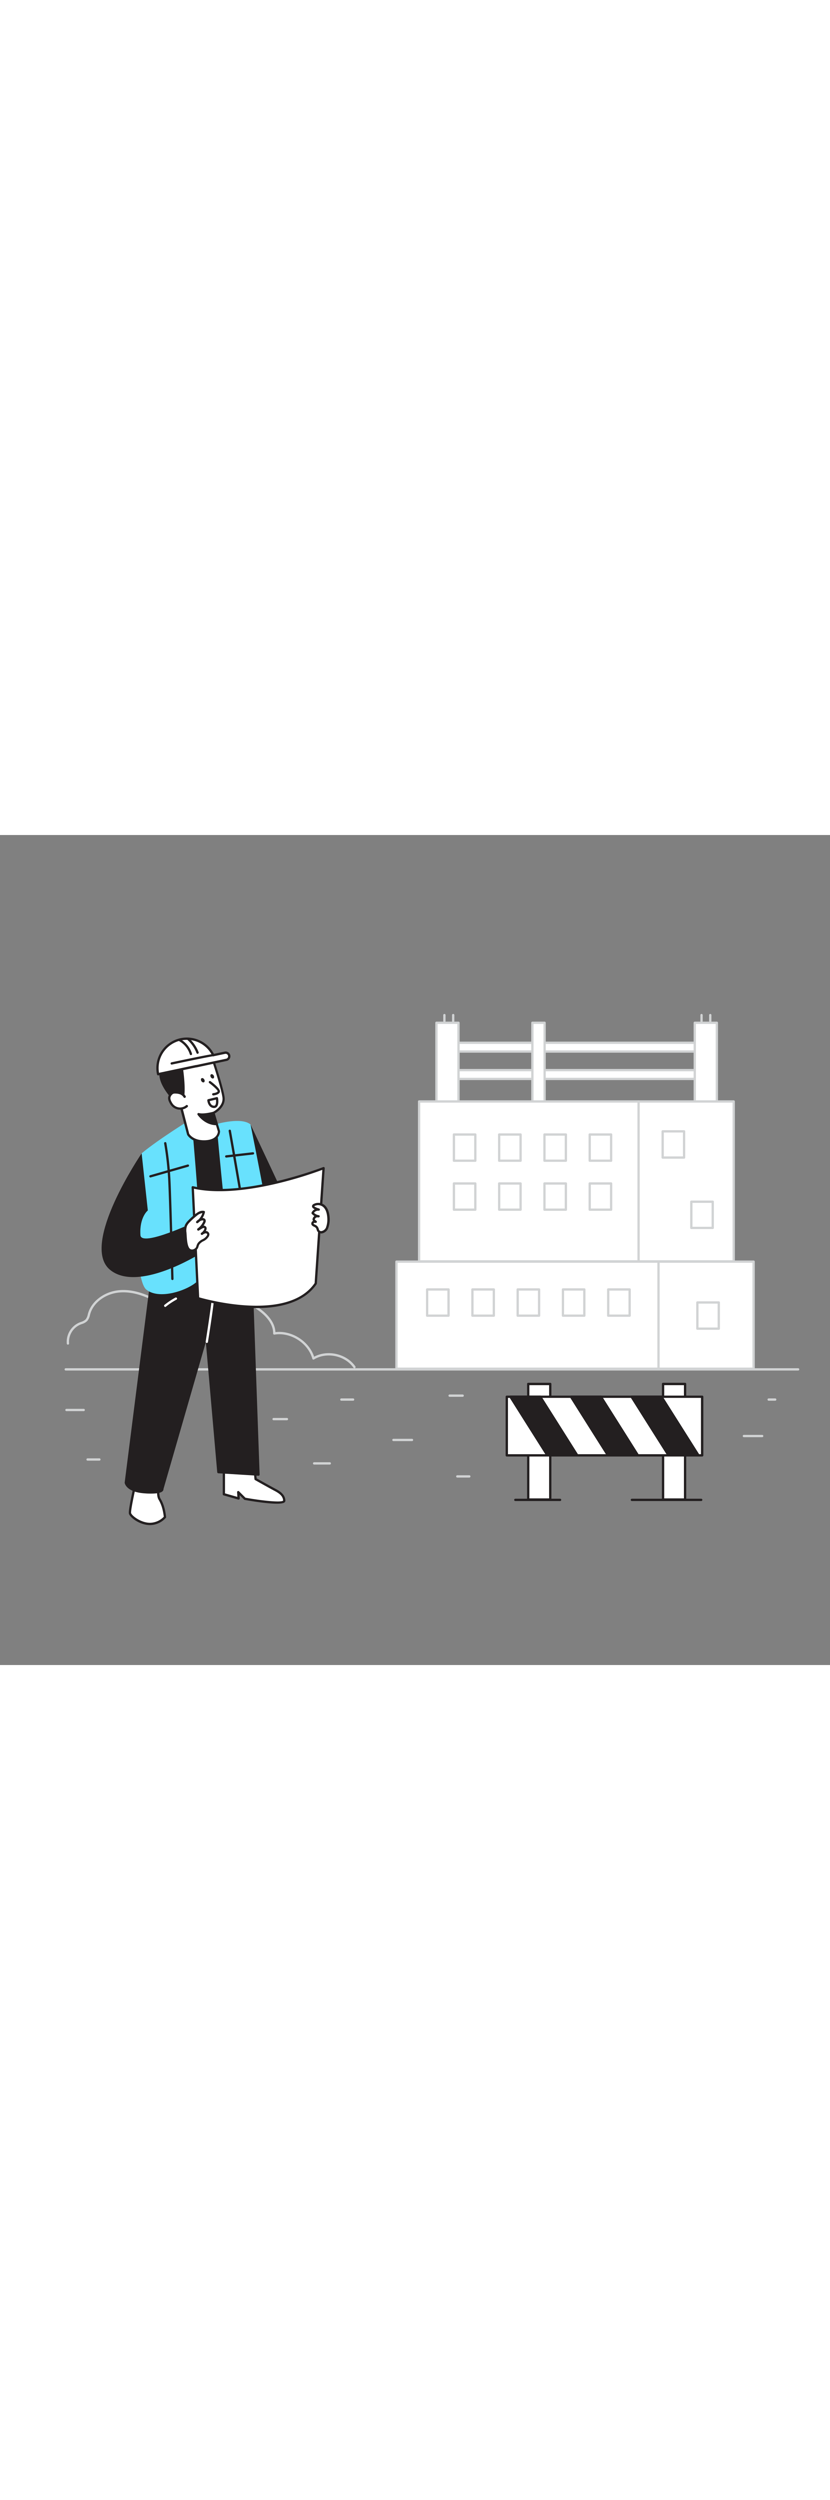 <svg id="_0030_construction_site" data-name="0030_construction_site" xmlns="http://www.w3.org/2000/svg" viewBox="0 0 500 500" data-imageid="construction-site-79" imageName="Construction Site" class="illustrations_image" style="width: 166px;"><rect x="0" y="0" width="500" height="500" fill="#808080" stroke="none"/><defs><style>.cls-1_construction-site-79{fill:#d1d3d4;}.cls-2_construction-site-79{fill:#fff;}.cls-3_construction-site-79{fill:#231f20;}.cls-4_construction-site-79{fill:#68e1fd;}</style></defs><g id="Background_construction-site-79"><path class="cls-1_construction-site-79" d="M213.5,321.22a.73.73,0,0,1-.58-.3c-5.06-7.31-16.16-9.64-23.73-5a.75.75,0,0,1-.62.06.7.7,0,0,1-.42-.47c-2.65-9.48-13.1-16.13-22.81-14.55a.65.65,0,0,1-.57-.16.67.67,0,0,1-.24-.54c.14-6.74-5.95-12.1-11.09-15.41a81.67,81.67,0,0,0-32.28-12.06c-4.62-.66-20.17-2-26,8.39a.7.7,0,0,1-.94.27C85.9,276.92,78.61,275,71.9,275.6c-8.28.74-15.47,6-17.48,12.81-.08.26-.15.52-.22.78a8,8,0,0,1-1.63,3.57,8,8,0,0,1-3.33,1.87c-.34.12-.69.25-1,.39a11.25,11.25,0,0,0-6.62,11.23A.68.68,0,0,1,41,307a.69.69,0,0,1-.77-.61,12.65,12.65,0,0,1,7.46-12.66c.35-.15.72-.29,1.08-.42a6.88,6.88,0,0,0,2.79-1.51,6.88,6.88,0,0,0,1.31-3c.07-.27.15-.54.22-.81,2.18-7.33,9.86-13,18.69-13.8,6.83-.61,14.2,1.26,22.54,5.7,6.47-10.55,22.29-9.17,27.05-8.49a83.08,83.08,0,0,1,32.84,12.27c7.43,4.78,11.46,10.23,11.71,15.79,9.85-1.18,20.2,5.4,23.32,14.81,8.14-4.41,19.54-1.81,24.84,5.83a.69.69,0,0,1-.18,1A.73.73,0,0,1,213.5,321.22Z"/><path class="cls-1_construction-site-79" d="M480.8,322.6H39.6a.7.7,0,0,1,0-1.4H480.8a.7.7,0,1,1,0,1.4Z"/><path class="cls-1_construction-site-79" d="M248.1,365.11h-11a.7.7,0,1,1,0-1.39h11a.7.7,0,1,1,0,1.39Z"/><path class="cls-1_construction-site-79" d="M198.66,379.24h-9.42a.7.7,0,0,1,0-1.4h9.42a.7.7,0,0,1,0,1.4Z"/><path class="cls-1_construction-site-79" d="M50.33,347.06H40.13a.7.7,0,1,1,0-1.39h10.2a.7.7,0,1,1,0,1.39Z"/><path class="cls-1_construction-site-79" d="M212.79,340.78h-7.07a.7.7,0,1,1,0-1.39h7.07a.7.7,0,0,1,0,1.39Z"/><path class="cls-1_construction-site-79" d="M459.22,362.75h-11a.7.7,0,1,1,0-1.39h11a.7.7,0,0,1,0,1.39Z"/><path class="cls-1_construction-site-79" d="M59.79,376.88H52.68a.7.7,0,0,1,0-1.39h7.11a.7.7,0,1,1,0,1.39Z"/><path class="cls-1_construction-site-79" d="M282.63,387.08h-7.06a.7.7,0,1,1,0-1.39h7.06a.7.7,0,1,1,0,1.39Z"/><path class="cls-1_construction-site-79" d="M278.71,338.43h-7.85a.7.7,0,0,1,0-1.4h7.85a.7.7,0,1,1,0,1.4Z"/><path class="cls-1_construction-site-79" d="M172.76,352.55h-7.85a.7.7,0,1,1,0-1.39h7.85a.7.7,0,1,1,0,1.39Z"/><path class="cls-1_construction-site-79" d="M467.07,340.78h-3.93a.7.7,0,1,1,0-1.39h3.93a.7.7,0,0,1,0,1.39Z"/></g><g id="Building_construction-site-79"><rect class="cls-2_construction-site-79" x="268.45" y="125.15" width="156.73" height="5.29"/><path class="cls-1_construction-site-79" d="M425.19,131.14H268.45a.7.7,0,0,1-.69-.7v-5.29a.69.69,0,0,1,.69-.7H425.19a.69.69,0,0,1,.69.7v5.29A.7.7,0,0,1,425.19,131.14Zm-156-1.4H424.49v-3.89H269.15Z"/><rect class="cls-2_construction-site-79" x="268.45" y="141.64" width="156.73" height="5.29"/><path class="cls-1_construction-site-79" d="M425.19,147.63H268.45a.7.7,0,0,1-.69-.7v-5.29a.69.69,0,0,1,.69-.7H425.19a.69.69,0,0,1,.69.7v5.29A.7.7,0,0,1,425.19,147.63Zm-156-1.4H424.49v-3.89H269.15Z"/><rect class="cls-2_construction-site-79" x="262.92" y="113.11" width="13.29" height="48.07"/><path class="cls-1_construction-site-79" d="M276.21,161.87h-13.3a.69.69,0,0,1-.69-.69V113.11a.69.69,0,0,1,.69-.7h13.3a.69.69,0,0,1,.69.7v48.07A.69.69,0,0,1,276.21,161.87Zm-12.6-1.39h11.9V113.81h-11.9Z"/><rect class="cls-2_construction-site-79" x="320.71" y="113.11" width="7.36" height="48.07"/><path class="cls-1_construction-site-79" d="M328.07,161.87h-7.36a.69.69,0,0,1-.69-.69V113.11a.69.69,0,0,1,.69-.7h7.36a.69.69,0,0,1,.69.7v48.07A.69.69,0,0,1,328.07,161.87Zm-6.66-1.39h6V113.81h-6Z"/><rect class="cls-2_construction-site-79" x="418.54" y="113.11" width="13.29" height="48.07"/><path class="cls-1_construction-site-79" d="M431.83,161.87H418.54a.7.7,0,0,1-.7-.69V113.11a.7.7,0,0,1,.7-.7h13.29a.7.7,0,0,1,.7.7v48.07A.69.69,0,0,1,431.83,161.87Zm-12.59-1.39h11.9V113.81h-11.9Z"/><path class="cls-1_construction-site-79" d="M267.71,112.83a.69.69,0,0,1-.69-.7v-3.57a.7.7,0,1,1,1.39,0v3.57A.7.7,0,0,1,267.71,112.83Z"/><path class="cls-1_construction-site-79" d="M273,112.83a.69.69,0,0,1-.69-.7v-3.57a.7.7,0,1,1,1.39,0v3.57A.7.7,0,0,1,273,112.83Z"/><path class="cls-1_construction-site-79" d="M422.61,112.83a.69.69,0,0,1-.69-.7v-3.57a.7.7,0,1,1,1.39,0v3.57A.7.7,0,0,1,422.61,112.83Z"/><path class="cls-1_construction-site-79" d="M427.88,112.83a.7.7,0,0,1-.7-.7v-3.57a.7.7,0,1,1,1.39,0v3.57A.69.69,0,0,1,427.88,112.83Z"/><rect class="cls-2_construction-site-79" x="396.57" y="257" width="57.41" height="64.51"/><path class="cls-1_construction-site-79" d="M454,322.21H396.57a.71.71,0,0,1-.7-.7V257a.7.7,0,0,1,.7-.69H454a.69.69,0,0,1,.69.69v64.51A.7.7,0,0,1,454,322.21Zm-56.72-1.4h56V257.7h-56Z"/><rect class="cls-2_construction-site-79" x="238.82" y="257" width="157.84" height="64.51"/><path class="cls-1_construction-site-79" d="M396.66,322.21H238.82a.7.7,0,0,1-.69-.7V257a.69.69,0,0,1,.69-.69H396.66a.69.69,0,0,1,.7.69v64.51A.7.7,0,0,1,396.66,322.21Zm-157.14-1.4H396V257.7H239.52Z"/><rect class="cls-2_construction-site-79" x="384.5" y="160.51" width="57.49" height="96.34"/><path class="cls-1_construction-site-79" d="M442,257.55H384.5a.7.7,0,0,1-.7-.7V160.51a.7.7,0,0,1,.7-.69H442a.69.69,0,0,1,.69.69v96.34A.69.69,0,0,1,442,257.55Zm-56.8-1.4h56.1V161.21H385.2Z"/><rect class="cls-2_construction-site-79" x="252.48" y="160.51" width="132.2" height="96.34"/><path class="cls-1_construction-site-79" d="M384.67,257.55H252.48a.7.7,0,0,1-.7-.7V160.51a.69.69,0,0,1,.7-.69H384.67a.69.69,0,0,1,.7.69v96.34A.7.7,0,0,1,384.67,257.55Zm-131.5-1.4H384V161.21H253.17Z"/><path class="cls-1_construction-site-79" d="M286.34,196.9h-12.9a.69.69,0,0,1-.7-.69V180.42a.7.7,0,0,1,.7-.7h12.9a.7.7,0,0,1,.69.7v15.79A.69.69,0,0,1,286.34,196.9Zm-12.2-1.39h11.5V181.12h-11.5Z"/><path class="cls-1_construction-site-79" d="M313.6,196.9H300.71a.69.69,0,0,1-.7-.69V180.42a.7.7,0,0,1,.7-.7H313.6a.7.7,0,0,1,.7.7v15.79A.69.69,0,0,1,313.6,196.9Zm-12.2-1.39h11.51V181.12H301.4Z"/><path class="cls-1_construction-site-79" d="M340.87,196.9H328a.69.69,0,0,1-.7-.69V180.42a.7.7,0,0,1,.7-.7h12.89a.7.7,0,0,1,.7.7v15.79A.69.69,0,0,1,340.87,196.9Zm-12.2-1.39h11.51V181.12H328.67Z"/><path class="cls-1_construction-site-79" d="M368.14,196.9h-12.9a.69.69,0,0,1-.69-.69V180.42a.7.7,0,0,1,.69-.7h12.9a.7.7,0,0,1,.7.7v15.79A.69.69,0,0,1,368.14,196.9Zm-12.2-1.39h11.51V181.12H355.94Z"/><path class="cls-1_construction-site-79" d="M286.34,226.39h-12.9a.69.69,0,0,1-.7-.69V209.91a.69.69,0,0,1,.7-.69h12.9a.69.69,0,0,1,.69.69V225.7A.69.69,0,0,1,286.34,226.39ZM274.14,225h11.5V210.61h-11.5Z"/><path class="cls-1_construction-site-79" d="M313.6,226.39H300.71a.69.69,0,0,1-.7-.69V209.91a.69.69,0,0,1,.7-.69H313.6a.69.69,0,0,1,.7.69V225.7A.69.69,0,0,1,313.6,226.39ZM301.4,225h11.51V210.61H301.4Z"/><path class="cls-1_construction-site-79" d="M340.87,226.39H328a.69.69,0,0,1-.7-.69V209.91a.69.69,0,0,1,.7-.69h12.89a.69.69,0,0,1,.7.69V225.7A.69.69,0,0,1,340.87,226.39ZM328.67,225h11.51V210.61H328.67Z"/><path class="cls-1_construction-site-79" d="M368.14,226.39h-12.9a.69.69,0,0,1-.69-.69V209.91a.69.69,0,0,1,.69-.69h12.9a.69.69,0,0,1,.7.69V225.7A.69.69,0,0,1,368.14,226.39ZM355.94,225h11.51V210.61H355.94Z"/><path class="cls-1_construction-site-79" d="M429.36,237.38h-12.9a.7.7,0,0,1-.7-.7V220.9a.7.7,0,0,1,.7-.7h12.9a.69.69,0,0,1,.69.7v15.78A.69.69,0,0,1,429.36,237.38ZM417.16,236h11.5V221.6h-11.5Z"/><path class="cls-1_construction-site-79" d="M433,298.07h-12.9a.69.69,0,0,1-.69-.69V281.59a.69.69,0,0,1,.69-.69H433a.69.69,0,0,1,.7.69v15.79A.69.69,0,0,1,433,298.07Zm-12.2-1.39h11.5V282.29h-11.5Z"/><path class="cls-1_construction-site-79" d="M412.09,195h-12.9a.69.69,0,0,1-.69-.7V178.52a.69.69,0,0,1,.69-.7h12.9a.7.7,0,0,1,.7.7V194.3A.7.7,0,0,1,412.09,195Zm-12.2-1.39H411.4V179.22H399.89Z"/><path class="cls-1_construction-site-79" d="M297.48,290.24H284.59a.7.7,0,0,1-.7-.7V273.76a.7.7,0,0,1,.7-.7h12.89a.7.7,0,0,1,.7.7v15.78A.7.7,0,0,1,297.48,290.24Zm-12.2-1.39h11.51V274.46H285.28Z"/><path class="cls-1_construction-site-79" d="M324.75,290.24H311.86a.7.7,0,0,1-.7-.7V273.76a.7.7,0,0,1,.7-.7h12.89a.7.7,0,0,1,.7.7v15.78A.7.7,0,0,1,324.75,290.24Zm-12.2-1.39h11.51V274.46H312.55Z"/><path class="cls-1_construction-site-79" d="M270.21,290.24H257.32a.7.7,0,0,1-.7-.7V273.76a.7.7,0,0,1,.7-.7h12.89a.7.7,0,0,1,.7.7v15.78A.7.7,0,0,1,270.21,290.24ZM258,288.85h11.51V274.46H258Z"/><path class="cls-1_construction-site-79" d="M352,290.24H339.13a.7.7,0,0,1-.7-.7V273.76a.7.7,0,0,1,.7-.7H352a.7.7,0,0,1,.7.7v15.78A.7.7,0,0,1,352,290.24Zm-12.2-1.39h11.51V274.46H339.82Z"/><path class="cls-1_construction-site-79" d="M379.29,290.24h-12.9a.69.69,0,0,1-.69-.7V273.76a.69.69,0,0,1,.69-.7h12.9a.7.7,0,0,1,.7.7v15.78A.7.7,0,0,1,379.29,290.24Zm-12.2-1.39H378.6V274.46H367.09Z"/></g><g id="Construction_Sign_construction-site-79" data-name="Construction Sign"><rect class="cls-2_construction-site-79" x="318.21" y="330.67" width="13.26" height="69.59"/><path class="cls-3_construction-site-79" d="M331.47,401H318.21a.69.69,0,0,1-.69-.7V330.67a.69.69,0,0,1,.69-.7h13.26a.7.7,0,0,1,.7.7v69.58A.7.7,0,0,1,331.47,401Zm-12.56-1.39h11.87v-68.2H318.91Z"/><rect class="cls-2_construction-site-79" x="399.44" y="330.67" width="13.26" height="69.59"/><path class="cls-3_construction-site-79" d="M412.7,401H399.44a.7.7,0,0,1-.7-.7V330.67a.7.7,0,0,1,.7-.7H412.7a.7.7,0,0,1,.7.7v69.58A.7.7,0,0,1,412.7,401Zm-12.56-1.39H412v-68.2H400.14Z"/><rect class="cls-2_construction-site-79" x="305.29" y="338.38" width="117.67" height="35.32"/><path class="cls-3_construction-site-79" d="M423,374.4H305.29a.7.7,0,0,1-.7-.7V338.38a.69.69,0,0,1,.7-.69H423a.7.7,0,0,1,.7.69V373.7A.7.7,0,0,1,423,374.4ZM306,373H422.26V339.08H306Z"/><polygon class="cls-3_construction-site-79" points="347.8 373.7 329.76 373.7 307.46 338.38 325.5 338.38 347.8 373.7"/><path class="cls-3_construction-site-79" d="M347.8,374.39H329.75a.68.68,0,0,1-.58-.32l-22.3-35.32a.69.69,0,0,1,.59-1.06h18a.7.7,0,0,1,.59.32l22.3,35.32a.7.7,0,0,1,0,.7A.67.67,0,0,1,347.8,374.39ZM330.14,373h16.4l-21.42-33.93h-16.4Z"/><polygon class="cls-3_construction-site-79" points="384.3 373.7 366.25 373.7 343.95 338.38 362 338.38 384.3 373.7"/><path class="cls-3_construction-site-79" d="M384.3,374.39H366.25a.7.7,0,0,1-.59-.32l-22.29-35.32a.68.68,0,0,1,0-.7.71.71,0,0,1,.61-.36H362a.7.7,0,0,1,.59.32l22.29,35.32a.66.66,0,0,1,0,.7A.67.67,0,0,1,384.3,374.39ZM366.63,373H383l-21.42-33.93H345.21Z"/><polygon class="cls-3_construction-site-79" points="420.79 373.7 402.74 373.7 380.45 338.38 398.49 338.38 420.79 373.7"/><path class="cls-3_construction-site-79" d="M420.79,374.39H402.74a.67.67,0,0,1-.58-.32l-22.3-35.32a.7.7,0,0,1,0-.7.69.69,0,0,1,.61-.36h18a.7.7,0,0,1,.59.32l22.3,35.32a.7.7,0,0,1,0,.7A.68.68,0,0,1,420.79,374.39ZM403.13,373h16.4l-21.42-33.93h-16.4Z"/><path class="cls-3_construction-site-79" d="M422.33,401.21H380.74a.7.7,0,1,1,0-1.39h41.59a.7.7,0,1,1,0,1.39Z"/><path class="cls-3_construction-site-79" d="M337.31,401.21H310.36a.7.7,0,0,1,0-1.39h26.95a.7.7,0,1,1,0,1.39Z"/></g><g id="Character_construction-site-79"><path class="cls-3_construction-site-79" d="M150.92,174.37s24.07,51.06,27.3,58.44-11.07,24.43-16.6,20.28S150.92,174.37,150.92,174.37Z"/><path class="cls-2_construction-site-79" d="M95.59,391.41s-1,6.18.48,8.55,2.69,5.39,3.32,10.93a12.31,12.31,0,0,1-9,4.12c-5.71,0-11.41-4.28-12-6.34s4.59-23.91,4.59-23.91Z"/><path class="cls-3_construction-site-79" d="M90.37,415.71c-6.13,0-12-4.49-12.71-6.83-.65-2.13,3.71-20.6,4.58-24.28a.7.7,0,0,1,1-.45l12.66,6.65a.69.69,0,0,1,.37.72c-.25,1.65-.68,6.32.38,8.09,1.31,2.17,2.74,5.21,3.42,11.2a.7.7,0,0,1-.15.52A12.91,12.91,0,0,1,90.37,415.71Zm-7-29.91C81,396,78.65,407.22,79,408.47c.52,1.69,5.94,5.84,11.37,5.84a11.7,11.7,0,0,0,8.29-3.65c-.66-5.52-2-8.32-3.19-10.34-1.32-2.19-.85-6.9-.64-8.52Z"/><path class="cls-3_construction-site-79" d="M144,252.79l-27.45,7.6L110.21,181s22.72-5.38,28.21-2.85S144,252.79,144,252.79Z"/><path class="cls-3_construction-site-79" d="M116.56,261.08a.67.67,0,0,1-.39-.12.72.72,0,0,1-.3-.52l-6.36-79.35a.7.7,0,0,1,.54-.73c.93-.22,23-5.41,28.66-2.81s6,63.13,6,75.24a.71.71,0,0,1-.51.67l-27.45,7.6Zm-5.62-79.5,6.25,77.92,26.13-7.24c-.07-34.58-1.9-71.93-5.19-73.45C133.39,176.63,114.51,180.77,110.94,181.58Z"/><path class="cls-2_construction-site-79" d="M134.86,378.53v18.58l8.87,2.54-.21-3.8,4,4s23.83,4.28,23.7,1.11-2.53-4.91-5.54-6.49C162.46,392.78,154,388,154,388l-1.27-13.62"/><path class="cls-3_construction-site-79" d="M166.8,402.82c-6.33,0-16.77-1.8-19.39-2.28a.66.66,0,0,1-.37-.19l-2.73-2.72.11,2a.7.7,0,0,1-.88.71l-8.87-2.54a.68.68,0,0,1-.5-.66V378.53a.7.7,0,0,1,1.39,0v18.06l7.42,2.12-.16-2.82a.72.72,0,0,1,.41-.68.7.7,0,0,1,.78.15l3.86,3.85c10.21,1.82,21.72,3,22.68,1.72-.13-2.63-2.16-4.25-5.19-5.84-3.2-1.68-11.65-6.45-11.73-6.5a.69.69,0,0,1-.35-.54L152,374.43a.7.7,0,0,1,.63-.76.72.72,0,0,1,.76.63l1.23,13.26c1.57.88,8.55,4.81,11.38,6.3,3,1.57,5.77,3.52,5.92,7.08a1.33,1.33,0,0,1-.48,1.06C170.77,402.59,169,402.82,166.8,402.82Z"/><path class="cls-3_construction-site-79" d="M92.28,260.28,75.8,390.15s.7,5.15,11.89,5.79,10.06-2,10.06-2l26.62-92.28,7.18,82.13,24.16,1.49-4.8-135.07Z"/><path class="cls-3_construction-site-79" d="M91,396.73c-1,0-2.1,0-3.3-.1C76,396,75.14,390.47,75.11,390.24a.54.54,0,0,1,0-.18L91.59,260.2a.69.69,0,0,1,.58-.6l58.62-10.07a.69.69,0,0,1,.81.66l4.8,135.08a.68.68,0,0,1-.2.52.72.72,0,0,1-.53.19l-24.16-1.49a.7.7,0,0,1-.65-.63L124,305.44,98.47,394a1.49,1.49,0,0,1-.28,1C97.39,396.17,95,396.73,91,396.73ZM76.5,390.12c.15.56,1.55,4.58,11.23,5.12,7,.4,8.78-.5,9.23-.91.11-.1.13-.17.13-.19a.46.46,0,0,1,0-.38l26.62-92.29a.7.7,0,0,1,1.36.14l7.12,81.53,22.8,1.41L150.24,251l-57.33,9.84Z"/><path class="cls-4_construction-site-79 targetColor" d="M115.34,171.06s8.61,91.34,4.39,96.82-23.12,12.78-31.56,6-6.64-76.21-2.84-82.12C95.87,183,115.34,171.06,115.34,171.06Z" style="fill: rgb(104, 225, 253);"/><path class="cls-4_construction-site-79 targetColor" d="M150.92,174.37s18,88.77,15.43,91.3-20,7.92-23.82,5.38-12.06-96.92-12.06-96.92S145.43,169.73,150.92,174.37Z" style="fill: rgb(104, 225, 253);"/><path class="cls-2_construction-site-79" d="M128.57,167.39l3.34,11.15s.08,5.53-7.9,6-10.66-4.27-10.66-4.27l-5.49-21s2.07-8.12-3.25-19.58c0,0,10.91-1.38,23.82-3.84,0,0,5.32,16,6.2,22S128.57,167.39,128.57,167.39Z"/><path class="cls-3_construction-site-79" d="M122.83,185.3c-7.39,0-10-4.47-10.09-4.67a.77.77,0,0,1-.07-.16l-5.49-21a.69.69,0,0,1,0-.35c0-.08,1.94-8-3.2-19.12a.7.7,0,0,1,0-.63.71.71,0,0,1,.52-.35c.11,0,11-1.41,23.78-3.84a.68.68,0,0,1,.79.47c.22.65,5.35,16.13,6.23,22.15.81,5.52-4.25,9-5.92,9.95l3.18,10.61a.58.58,0,0,1,0,.19c0,.06,0,6.2-8.56,6.73C123.63,185.29,123.23,185.3,122.83,185.3ZM114,180c.37.58,3,4.29,10,3.85,6.74-.42,7.22-4.56,7.25-5.24l-3.31-11a.7.7,0,0,1,.35-.83c.07,0,6.49-3.32,5.69-8.78-.77-5.26-5-18.42-6-21.33-10.38,1.95-19.47,3.22-22.33,3.61,4.53,10.3,3.22,17.73,3,19Z"/><path class="cls-3_construction-site-79" d="M104,158.44s-8.2-8.83-7.18-15.1,12.71-2.73,12.71-2.73,2.3,15.21,0,19.36S104,158.44,104,158.44Z"/><path class="cls-3_construction-site-79" d="M107.56,162.18c-2.06,0-3.79-2.76-4.12-3.33-.79-.86-8.34-9.29-7.3-15.62A4.48,4.48,0,0,1,98.26,140c3.77-2.35,11.16-.16,11.47-.06a.68.68,0,0,1,.49.56c.09.63,2.31,15.49-.08,19.8a3,3,0,0,1-2.57,1.87ZM103,140.31a7.71,7.71,0,0,0-4,.88,3.11,3.11,0,0,0-1.48,2.27c-1,5.86,6.92,14.42,7,14.5a1,1,0,0,1,.09.13c.6,1,1.93,2.7,3,2.7h0c.47,0,.93-.39,1.35-1.16,1.74-3.12.64-14,0-18.47A24.94,24.94,0,0,0,103,140.31Z"/><path class="cls-2_construction-site-79" d="M111.19,157.59a5.14,5.14,0,0,0-2.45-2.08,8.77,8.77,0,0,0-3-.5,3.67,3.67,0,0,0-1.65.2,3.11,3.11,0,0,0-.94.71,3.91,3.91,0,0,0-1.21,2.43,4.53,4.53,0,0,0,.56,2.15,9.26,9.26,0,0,0,1.27,2.09,6.17,6.17,0,0,0,8.74.66"/><path class="cls-3_construction-site-79" d="M108.45,165.46l-.51,0a6.92,6.92,0,0,1-4.71-2.4,9.73,9.73,0,0,1-1.37-2.24,5.21,5.21,0,0,1-.62-2.48,4.52,4.52,0,0,1,1.4-2.88,3.66,3.66,0,0,1,1.16-.87,4.44,4.44,0,0,1,2-.26,9.59,9.59,0,0,1,3.24.55,5.87,5.87,0,0,1,2.79,2.37.71.71,0,0,1-.24,1,.69.69,0,0,1-1-.24,4.3,4.3,0,0,0-2.11-1.79,8.21,8.21,0,0,0-2.78-.46,3,3,0,0,0-1.34.15,2.21,2.21,0,0,0-.72.55,3.26,3.26,0,0,0-1,2,4.1,4.1,0,0,0,.49,1.82,8.74,8.74,0,0,0,1.17,1.93,5.6,5.6,0,0,0,3.76,1.91,5.48,5.48,0,0,0,4-1.33.71.71,0,0,1,1,.07.7.7,0,0,1-.07,1A6.88,6.88,0,0,1,108.45,165.46Z"/><path class="cls-2_construction-site-79" d="M126.51,148.92s5.85,4.41,5.28,5.72-3.35,1.55-3.35,1.55"/><path class="cls-3_construction-site-79" d="M128.44,156.89a.7.7,0,0,1-.06-1.39c1-.08,2.5-.5,2.77-1.13,0-.57-2.4-2.89-5.06-4.89a.7.7,0,1,1,.84-1.11c2.86,2.16,6.15,5,5.5,6.55-.71,1.65-3.61,1.94-3.94,2Z"/><ellipse class="cls-3_construction-site-79" cx="122.17" cy="147.71" rx="1.01" ry="1.42" transform="translate(-59.15 85.52) rotate(-31.47)"/><ellipse class="cls-3_construction-site-79" cx="128.53" cy="145.53" rx="1.01" ry="1.42" transform="matrix(0.85, -0.52, 0.52, 0.85, -57.07, 88.51)"/><path class="cls-2_construction-site-79" d="M130.67,158.54l-5.11,1.24s.32,3.79,3.23,4S130.67,158.54,130.67,158.54Z"/><path class="cls-3_construction-site-79" d="M128.93,164.46h-.18c-2.78-.18-3.76-3.09-3.88-4.61a.69.69,0,0,1,.53-.73l5.11-1.25a.73.73,0,0,1,.54.09.69.69,0,0,1,.3.46c.08.38.67,3.76-.68,5.29A2.24,2.24,0,0,1,128.93,164.46Zm-2.58-4.15c.2.93.8,2.64,2.49,2.75a.83.83,0,0,0,.78-.28c.56-.63.6-2.19.47-3.38Z"/><path class="cls-3_construction-site-79" d="M128.57,167.39s-5.83,1.6-9,.76c0,0,4.09,6,10.88,6Z"/><path class="cls-3_construction-site-79" d="M130.36,174.82c-7,0-11.17-6-11.34-6.28a.69.69,0,0,1,.75-1.06c2.93.79,8.56-.75,8.61-.76a.69.69,0,0,1,.86.48l1.9,6.74a.71.71,0,0,1-.11.6.68.68,0,0,1-.55.28Zm-9.1-5.74a13.25,13.25,0,0,0,8.28,4.32l-1.46-5.17A29.13,29.13,0,0,1,121.26,169.08Z"/><path class="cls-2_construction-site-79" d="M124.59,306h-.11a.7.7,0,0,1-.58-.8c0-.29,4.74-29.43,4.43-34.68a.69.69,0,1,1,1.38-.08c.32,5.4-4.24,33.78-4.44,35A.69.69,0,0,1,124.59,306Z"/><path class="cls-2_construction-site-79" d="M99.52,284.32A.69.69,0,0,1,99,284a.7.7,0,0,1,.14-1,43,43,0,0,1,6.55-4.35.68.68,0,0,1,.91.35.7.7,0,0,1-.34.92,41.77,41.77,0,0,0-6.29,4.19A.64.64,0,0,1,99.52,284.32Z"/><path class="cls-2_construction-site-79" d="M150.39,282.19a.78.78,0,0,1-.36-.1L141.48,277a.7.7,0,0,1,.72-1.19l8.55,5.13a.7.7,0,0,1-.36,1.29Z"/><path class="cls-2_construction-site-79" d="M135.46,131.14l-7,1.48a17.71,17.71,0,0,0-33.24,11.46l23-4.86v.05l18.13-3.84a2.19,2.19,0,0,0-.91-4.29Z"/><path class="cls-3_construction-site-79" d="M95.25,144.78a.76.76,0,0,1-.38-.11.72.72,0,0,1-.3-.44,18.41,18.41,0,0,1,34.3-12.4l6.45-1.37a2.89,2.89,0,0,1,1.19,5.66L118.38,140a.65.65,0,0,1-.24,0l-22.74,4.8Zm17.35-21.39a17,17,0,0,0-16.8,19.86l22.28-4.71h.25l17.89-3.78a1.46,1.46,0,0,0,.95-.65,1.47,1.47,0,0,0,.21-1.12,1.5,1.5,0,0,0-1.77-1.15h0l-7,1.47a.69.69,0,0,1-.77-.38A17,17,0,0,0,112.6,123.39Zm22.86,7.75h0Z"/><path class="cls-2_construction-site-79" d="M128.49,132.62c-.64-.19-25.07,5-25.07,5"/><path class="cls-3_construction-site-79" d="M103.42,138.31a.7.7,0,0,1-.14-1.38c24.61-5.22,25.19-5,25.41-5a.7.7,0,0,1,.47.87.71.71,0,0,1-.75.49c-1.22.05-15.49,3-24.84,5Z"/><path class="cls-2_construction-site-79" d="M115,131.91a14.68,14.68,0,0,0-6.92-8.46"/><path class="cls-3_construction-site-79" d="M115,132.61a.68.68,0,0,1-.66-.49,13.85,13.85,0,0,0-6.6-8.05.7.7,0,0,1,.67-1.23,15.3,15.3,0,0,1,7.26,8.87.71.71,0,0,1-.46.87Z"/><path class="cls-2_construction-site-79" d="M119,131.1a21.49,21.49,0,0,0-5.86-8.4"/><path class="cls-3_construction-site-79" d="M119,131.8a.7.7,0,0,1-.65-.45,20.65,20.65,0,0,0-5.67-8.12.71.71,0,0,1-.07-1,.7.7,0,0,1,1-.06,22,22,0,0,1,6.06,8.67.69.69,0,0,1-.4.9A.74.74,0,0,1,119,131.8Z"/><path class="cls-3_construction-site-79" d="M103.84,268.08a.7.7,0,0,1-.69-.68c0-.47-1.24-47.46-1.85-59.6a183.94,183.94,0,0,0-2.44-22,.69.69,0,0,1,.55-.81.7.7,0,0,1,.82.55,186,186,0,0,1,2.47,22.22c.6,12.17,1.83,59.17,1.84,59.64a.7.7,0,0,1-.68.72Z"/><path class="cls-3_construction-site-79" d="M84.79,250.87a.7.7,0,0,1-.69-.62.69.69,0,0,1,.61-.77c.22,0,22.07-2.49,28.63-6.07a.7.7,0,1,1,.67,1.23c-6.8,3.71-28.23,6.12-29.14,6.22Z"/><path class="cls-3_construction-site-79" d="M151.79,258.86a.69.69,0,0,1-.69-.6c-3.65-25.51-13.27-79.41-13.37-79.95a.7.7,0,0,1,1.38-.25c.09.54,9.72,54.47,13.37,80a.69.69,0,0,1-.6.79Z"/><path class="cls-3_construction-site-79" d="M142.57,243.49a.7.7,0,0,1-.14-1.38l18.44-3.69a.71.71,0,0,1,.82.55.69.69,0,0,1-.55.82l-18.44,3.69Z"/><path class="cls-3_construction-site-79" d="M85.33,191.78S48,246.64,66.2,261.85c16.69,13.94,53.62-9.22,53.62-9.22L117.6,233s-32.49,15.43-33,8.07c-.7-10.84,4.45-14.91,4.45-14.91Z"/><path class="cls-2_construction-site-79" d="M116.1,212.2,119.33,279s53.82,16.46,70.87-8.89l4.73-69.47S147,219.58,116.1,212.2Z"/><path class="cls-3_construction-site-79" d="M154.44,285q-3,0-6.11-.19a143,143,0,0,1-29.21-5.09.71.71,0,0,1-.49-.63l-3.22-66.85a.69.69,0,0,1,.25-.57.73.73,0,0,1,.6-.14c30.32,7.24,77.94-11.31,78.41-11.49a.69.69,0,0,1,.67.08.72.72,0,0,1,.29.61l-4.73,69.47a.73.73,0,0,1-.12.35C184.38,280,171.89,285,154.44,285ZM120,278.51c5.3,1.52,53.67,14.59,69.52-8.6l4.64-68.2a238.93,238.93,0,0,1-26.9,8.17c-14.26,3.42-34.47,6.71-50.42,3.2Z"/><path class="cls-2_construction-site-79" d="M111.66,239.72a9.15,9.15,0,0,1,.34-4.42,8.61,8.61,0,0,1,1.87-2.58,43.14,43.14,0,0,1,4.25-3.86c1.35-1.07,3-2.11,4.68-1.76a10.2,10.2,0,0,1-4.06,6.11,5.57,5.57,0,0,1,2.59-1.67c.68-.2,1.6-.17,1.88.48a1.58,1.58,0,0,1-.17,1.28,11.08,11.08,0,0,1-3.52,4.31l1.64-1a3.27,3.27,0,0,1,1.37-.59,1.19,1.19,0,0,1,1.26.63,1.49,1.49,0,0,1-.12,1.11,5.54,5.54,0,0,1-2,2.45,4.66,4.66,0,0,1,2.06-1,1.61,1.61,0,0,1,1.79,1.09,1.89,1.89,0,0,1-.25,1.2c-1.21,2.34-4.11,2.61-5.51,4.57-1,1.48-.56,3.06-2.71,3.95C111.68,252.24,112,242.77,111.66,239.72Z"/><path class="cls-3_construction-site-79" d="M115.54,251.06a3,3,0,0,1-1.64-.46c-2.38-1.5-2.65-6.23-2.83-9.37,0-.56-.06-1.06-.1-1.45a9.83,9.83,0,0,1,.38-4.75,9.32,9.32,0,0,1,2-2.79,44.53,44.53,0,0,1,4.31-3.93c1.4-1.1,3.24-2.32,5.27-1.89a.72.72,0,0,1,.44.3.71.71,0,0,1,.09.53,10.79,10.79,0,0,1-1.44,3.49h0a1.84,1.84,0,0,1,1.8,1,2.26,2.26,0,0,1-.17,1.85,12,12,0,0,1-1,1.71,1.87,1.87,0,0,1,1.73,1.08,2.23,2.23,0,0,1-.13,1.64c-.07.17-.16.34-.24.51a2.23,2.23,0,0,1,2.1,1.65,2.48,2.48,0,0,1-.32,1.66,7.3,7.3,0,0,1-3.23,2.87,7,7,0,0,0-2.33,1.79,5,5,0,0,0-.63,1.39,3.9,3.9,0,0,1-2.38,2.79A4.68,4.68,0,0,1,115.54,251.06Zm6.37-23.32a6.69,6.69,0,0,0-3.36,1.67,41.56,41.56,0,0,0-4.17,3.79,8.08,8.08,0,0,0-1.74,2.37,8.56,8.56,0,0,0-.28,4.08h0c0,.4.06.92.1,1.51.14,2.49.41,7.14,2.19,8.26a2.2,2.2,0,0,0,2.09,0,2.52,2.52,0,0,0,1.6-1.94,6.11,6.11,0,0,1,.82-1.76,8,8,0,0,1,2.77-2.19,6.05,6.05,0,0,0,2.68-2.3,1.21,1.21,0,0,0,.19-.75c-.07-.35-.6-.57-1-.53a3.8,3.8,0,0,0-1.57.73l-.18.13a.69.69,0,0,1-1-.19.7.7,0,0,1,.18-1l.17-.11a4.87,4.87,0,0,0,1.62-2c.14-.35.14-.51.11-.59a.52.52,0,0,0-.52-.19,2.92,2.92,0,0,0-1.09.49l-1.64,1a.7.7,0,0,1-1-.2.72.72,0,0,1,.17-1,10.27,10.27,0,0,0,3.3-4c.16-.35.22-.59.16-.71s-.58-.23-1-.09a5,5,0,0,0-1.06.46,9.43,9.43,0,0,1-1.33,1.11.7.7,0,0,1-.92-1,6.21,6.21,0,0,1,1.38-1.18A9.55,9.55,0,0,0,121.91,227.74Z"/><path class="cls-2_construction-site-79" d="M197.83,230.32c-.21-2.85-1.09-6-3.56-7.41a5.32,5.32,0,0,0-5-.1c-.27.15-.56.34-.62.64s.32.82.71,1.05a9.7,9.7,0,0,0,2.63,1.12,3.65,3.65,0,0,0-3.65,2.11,5.77,5.77,0,0,0,3.61,1.92,2.43,2.43,0,0,0-2.55.88c-.91,1.28-.18,1.64.82,2.41a2.21,2.21,0,0,0-1.32.13,1.13,1.13,0,0,0-.68,1.06c.08.82,1.11,1.08,1.83,1.49a2.85,2.85,0,0,1,1.24,1.51,5.44,5.44,0,0,0,.35,1c1.44,2.46,4.55.41,5.31-1.31A14.21,14.21,0,0,0,197.83,230.32Z"/><path class="cls-3_construction-site-79" d="M193.46,240a2.76,2.76,0,0,1-2.44-1.48,3.32,3.32,0,0,1-.32-.85l-.09-.31a2.06,2.06,0,0,0-.93-1.12c-.15-.09-.32-.17-.48-.25-.67-.32-1.6-.76-1.69-1.79a1.81,1.81,0,0,1,1.07-1.75h0c-.39-.54-.51-1.26.23-2.31a2.7,2.7,0,0,1,.59-.62,6.41,6.41,0,0,1-1.6-1.33.68.68,0,0,1-.11-.73,4.22,4.22,0,0,1,1.87-2,6.65,6.65,0,0,1-.58-.33c-1.09-.66-1.11-1.41-1-1.79a1.71,1.71,0,0,1,1-1.11,6.06,6.06,0,0,1,5.7.11c2.87,1.65,3.71,5.24,3.9,8h0a15.21,15.21,0,0,1-1,6.87,5.14,5.14,0,0,1-3.95,2.85Zm-3.76-6.39a1.35,1.35,0,0,0-.52.09.5.5,0,0,0-.28.38c0,.22.39.41.9.66.2.09.39.19.57.29a3.46,3.46,0,0,1,1.55,1.88,2.64,2.64,0,0,1,.12.4,3.3,3.3,0,0,0,.18.51,1.36,1.36,0,0,0,1.33.79,3.77,3.77,0,0,0,2.74-2,13.78,13.78,0,0,0,.84-6.2c-.17-2.38-.86-5.5-3.21-6.85a4.62,4.62,0,0,0-4.35-.09.85.85,0,0,0-.27.19s.12.12.4.29a9.32,9.32,0,0,0,2.45,1,.69.69,0,0,1-.26,1.36,2.94,2.94,0,0,0-2.71,1.3A5,5,0,0,0,192,229h0a.69.69,0,0,1,.61.77.71.71,0,0,1-.78.61h0c-1-.12-1.49,0-1.88.59s-.44.62.41,1.26l.26.2a.67.67,0,0,1,.22.82.69.69,0,0,1-.75.42Z"/><path class="cls-3_construction-site-79" d="M90.63,206.31a.7.7,0,0,1-.67-.51.69.69,0,0,1,.48-.86L113,198.49a.68.68,0,0,1,.86.47.71.71,0,0,1-.48.87l-22.59,6.45A.63.63,0,0,1,90.63,206.31Z"/><path class="cls-3_construction-site-79" d="M136.27,194.32a.7.7,0,0,1-.08-1.39l16.13-1.84a.69.69,0,1,1,.16,1.38l-16.13,1.85Z"/></g></svg>